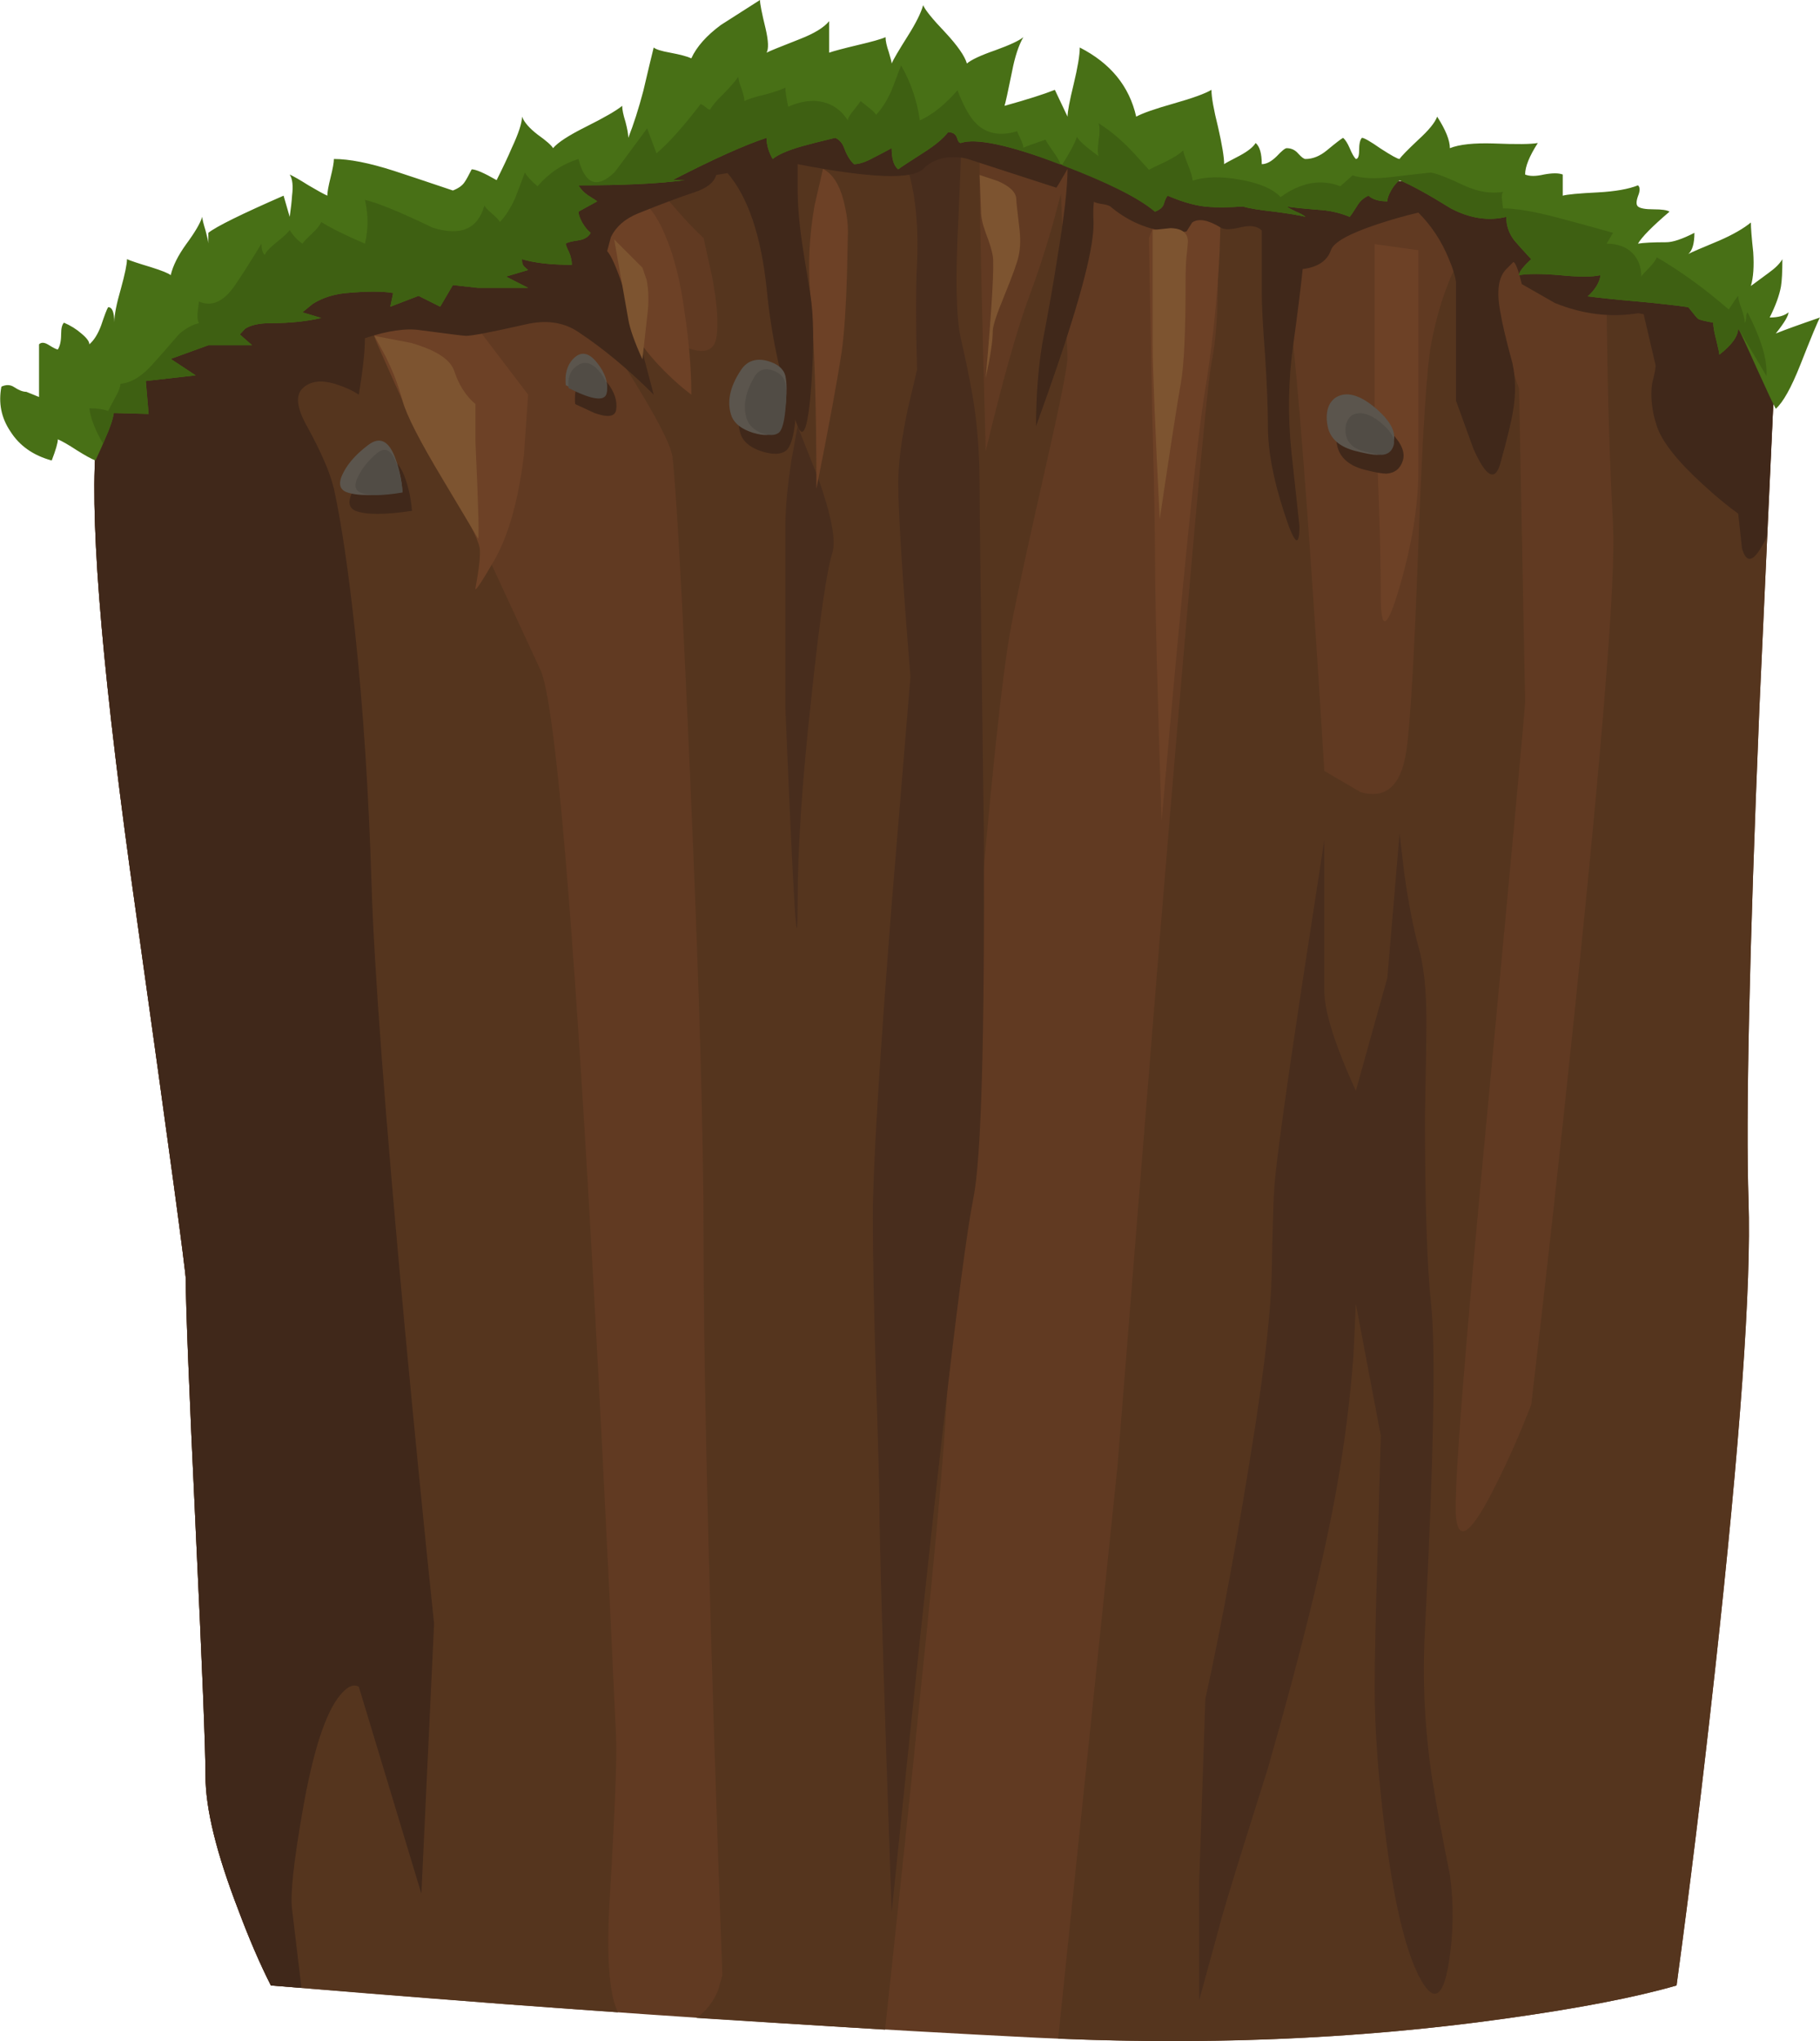 <?xml version="1.0" encoding="iso-8859-1"?>
<!-- Generator: Adobe Illustrator 15.1.0, SVG Export Plug-In . SVG Version: 6.00 Build 0)  -->
<!DOCTYPE svg PUBLIC "-//W3C//DTD SVG 1.1//EN" "http://www.w3.org/Graphics/SVG/1.1/DTD/svg11.dtd">
<svg version="1.1" id="FlashAICB" xmlns="http://www.w3.org/2000/svg" xmlns:xlink="http://www.w3.org/1999/xlink" x="0px" y="0px"
	 width="193.5px" height="216.95px" viewBox="0 0 193.5 216.95" style="enable-background:new 0 0 193.5 216.95;"
	 xml:space="preserve">
<path style="fill-rule:evenodd;clip-rule:evenodd;fill:#613A22;" d="M170.2,26c4.8,2.3,9.133,3.95,13,4.95
	c2.2,2.9,4.033,5.7,5.5,8.4l-1.65,36.05c-1.066,25.867-1.45,43.284-1.149,52.25c0.3,8.967-0.884,25.566-3.551,49.8
	c-1.333,12.1-2.699,23.3-4.1,33.6c-4.4,1.267-10.533,2.45-18.4,3.55c-15.767,2.2-32.333,2.867-49.699,2
	c-17.367-0.866-36.134-2.05-56.3-3.55l-25.05-2c-1.167-2.3-2.316-4.967-3.45-8c-2.333-6.033-3.5-10.783-3.5-14.25
	c0-2.8-0.35-11.6-1.05-26.399c-0.7-14.834-1.05-23.634-1.05-26.4c0-0.866-1.767-13.883-5.3-39.05c-3.434-24.167-4.867-40.5-4.3-49
	c0.333-2.233,0.983-4.65,1.95-7.25c1.9-5.167,4.45-8.633,7.65-10.4c4.7-2.533,8.383-4.333,11.05-5.4c3.867-1.5,7.367-2.25,10.5-2.25
	c2.2,0,4.483-0.25,6.85-0.75c2.133-0.5,4-1.117,5.6-1.85c2.7-0.233,5.417-1,8.15-2.3l2.375-1.125
	c-0.387,0.192-0.012,0.067,1.125-0.375c0.6-0.233,1.317-0.517,2.15-0.85c2.2-0.767,5.117-1.583,8.75-2.45l4.1-0.8l1.1-0.1
	c2.667-0.267,6.183-0.4,10.55-0.4c2.434,0,5.384,0.15,8.851,0.45c1.333,0.1,2.716,0.25,4.149,0.45c1.667,0.233,2.667,0.384,3,0.45
	c2.566,0.434,8.95,1.767,19.15,4c4.233,0.934,9.3,1.583,15.2,1.95c3.399,0.2,8.5,0.4,15.3,0.6C165.1,23.417,169.267,25.567,170.2,26
	z"/>
<g>
	<path style="fill-rule:evenodd;clip-rule:evenodd;fill:#55351E;" d="M183.2,30.9c2.2,2.934,4.033,5.75,5.5,8.45l-1.65,36.05
		c-1.066,25.867-1.45,43.284-1.149,52.25c0.3,8.967-0.884,25.566-3.551,49.8c-1.333,12.1-2.699,23.3-4.1,33.6
		c-4.233,1.233-10.15,2.384-17.75,3.45c-15.2,2.167-31.2,2.9-48,2.2l6.3-60.75c1.467-18.434,2.967-37.15,4.5-56.15
		c3.134-38,4.967-58.4,5.5-61.2c0.467-2.2,0.7-5.417,0.7-9.65c0-3.767,0.217-6.317,0.65-7.65c0.399-1.133,1.399-2.216,3-3.25
		c1.866,0.267,3.649,0.467,5.35,0.6c-1.367,5.567-1.7,11.55-1,17.95c0.866,8.467,1.967,23.583,3.3,45.35l3.851,2.25
		c2.666,0.767,4.283-0.65,4.85-4.25c0.434-2.8,0.866-10.184,1.3-22.15c0.434-11.633,0.884-18.7,1.351-21.2
		c0.566-3.033,1.399-5.717,2.5-8.05l1.5-2.6l5.35,15.35l0.65,33.3c0,0.533-1.301,14.65-3.9,42.35
		c-2.566,26.967-3.717,41.75-3.45,44.35c0.3,2.767,1.717,1.601,4.25-3.5c1.3-2.566,2.55-5.399,3.75-8.5
		c1.566-13.333,3.101-27.217,4.601-41.65c3-28.9,4.366-46.133,4.1-51.7c-0.3-5.567-0.5-11.233-0.6-17l-0.101-7l1.2-5.1
		C176.167,28.75,179.9,30.1,183.2,30.9z"/>
	<path style="fill-rule:evenodd;clip-rule:evenodd;fill:#55351E;" d="M111.9,23.95l0.899-3.35l0.7,17.35
		c0,0.966-0.75,4.75-2.25,11.35c-1.9,8.367-3.15,14.134-3.75,17.3c-0.967,5.133-2.25,17.367-3.85,36.7
		c-1.534,18.601-2.483,32.817-2.851,42.65c-0.2,5.866-1.167,17.066-2.899,33.6c-0.9,8.934-2.167,21-3.8,36.2
		c-1.6-0.1-8.284-0.517-20.05-1.25c1.034-0.733,1.8-1.717,2.3-2.95l0.45-1.6c-1.333-36.434-2-62.65-2-78.65
		c0-10.733-0.466-26.767-1.4-48.1c-0.833-19.2-1.467-30.733-1.9-34.6c-0.167-1.533-2.483-5.733-6.95-12.6
		c-4.566-6.967-7.15-12.45-7.75-16.45c1.1-0.3,1.867-0.533,2.3-0.7c1,2.767,2.017,4.917,3.05,6.45c2.667,4,5.333,7.333,8,10
		l2.75,1.6c1.9,0.767,2.983,0.45,3.25-0.95c0.267-1.4,0.117-3.6-0.45-6.6l-0.9-4.05c-0.9-0.833-1.883-1.866-2.95-3.1
		c-2.167-2.434-3.7-4.667-4.6-6.7l0.3-0.1c2.2-0.767,5.117-1.583,8.75-2.45l4.1-0.8l1.1-0.1c2.667-0.267,6.183-0.4,10.55-0.4
		c2.434,0,5.384,0.15,8.851,0.45l3.25,0.35v6.15c0,3.566,0.216,13.35,0.649,29.35c1.8-7.534,3.367-13.083,4.7-16.65
		C110.333,29.067,111.133,26.617,111.9,23.95z"/>
	<path style="fill-rule:evenodd;clip-rule:evenodd;fill:#55351E;" d="M10.15,47.95c0.333-2.233,0.983-4.65,1.95-7.25
		c1.9-5.167,4.45-8.633,7.65-10.4c4.7-2.533,8.383-4.333,11.05-5.4c3.867-1.5,7.367-2.25,10.5-2.25c1.367,0,2.583-0.066,3.65-0.2
		c-1.867,4.733-2.8,8.783-2.8,12.15c0,2.167,2.133,7.95,6.4,17.35c2.3,5,5.284,11.45,8.95,19.35c1.4,3.367,3.066,21.583,5,54.65
		c1,17.133,2,36.684,3,58.649c0.1,2.233-0.117,7.817-0.65,16.75c-0.4,6.434-0.117,10.617,0.85,12.551c-9-0.634-17.85-1.301-26.55-2
		L28.8,211.05c-1.167-2.3-2.316-4.967-3.45-8c-2.333-6.033-3.5-10.783-3.5-14.25c0-2.8-0.35-11.6-1.05-26.399
		c-0.7-14.834-1.05-23.634-1.05-26.4c0-0.866-1.767-13.883-5.3-39.05C11.017,72.783,9.583,56.45,10.15,47.95z"/>
</g>
<path style="fill-rule:evenodd;clip-rule:evenodd;fill:#482D1D;" d="M92.65,11.65c1.833,0.034,4.583,0.184,8.25,0.45l1.3,0.1
	c0.1,0.733,0,4.383-0.3,10.95c-0.334,6.333-0.25,10.6,0.25,12.8c0.767,3.367,1.267,5.95,1.5,7.75c0.333,2.4,0.5,5.15,0.5,8.25
	c0,2.233,0.149,14.383,0.449,36.45c0.101,21.767-0.267,34.734-1.1,38.9c-1.333,6.667-4.233,32-8.7,76
	c-0.867-24.899-1.3-39.35-1.3-43.35c0-1.5-0.117-5.851-0.35-13.05c-0.233-7.233-0.35-13.101-0.35-17.601c0-5,0.667-16.05,2-33.15
	l2-24.2c-0.867-10.667-1.3-17.55-1.3-20.65c0-1.966,0.333-4.55,1-7.75l1-4.25c-0.134-4.9-0.134-8.683,0-11.35
	c0.2-4.567-0.283-8.35-1.45-11.35C95.217,14.467,94.083,12.817,92.65,11.65z"/>
<path style="fill-rule:evenodd;clip-rule:evenodd;fill:#482D1D;" d="M84.8,45.3l2.2,5.55c1.4,3.967,1.9,6.6,1.5,7.9
	c-0.6,1.9-1.333,6.917-2.2,15.05c-1,9-1.5,16.384-1.5,22.15c0,7.133-0.433,0.25-1.3-20.65V55.95c0-1.934,0.217-4.284,0.65-7.05
	L84.8,45.3z"/>
<path style="fill-rule:evenodd;clip-rule:evenodd;fill:#482D1D;" d="M149.3,92.85c0.467,3.233,0.967,5.816,1.5,7.75
	c0.566,1.966,0.851,4.55,0.851,7.75c0,1.966-0.051,5.383-0.15,10.25c0,9.334,0.217,16,0.65,20c0.5,4.7,0.283,16.268-0.65,34.7
	c-0.3,5.233-0.033,10.567,0.8,16c0.467,2.867,1.083,6.2,1.851,10c0.433,3.134,0.383,6.317-0.15,9.55c-0.634,3.7-1.7,4.067-3.2,1.101
	c-1.467-2.967-2.649-8.066-3.55-15.3c-0.733-5.801-1.1-10.917-1.1-15.351c0-2.8,0.116-8.083,0.35-15.85l0.3-10.851l-2.649-14
	l-0.25,5.4c-0.334,4.566-0.917,9.217-1.75,13.95c-1.334,7.566-3.784,17.566-7.351,30L132.4,195.6c-1.667,5.334-2.634,8.567-2.9,9.7
	l-2,7.3V199.95l0.65-19.351c1.767-8,3.55-17.767,5.35-29.3c1.033-6.8,1.6-12.017,1.7-15.649c0.1-5.301,0.2-8.533,0.3-9.7
	c0.267-3.033,1.233-10.05,2.9-21.05l2.399-15.6v16c0,2.2,1.117,5.75,3.351,10.65l3.35-12l1.3-15.35L149.3,92.85z"/>
<path style="fill-rule:evenodd;clip-rule:evenodd;fill:#6D4126;" d="M124.8,18.6c0.434-0.633,0.934-1.233,1.5-1.8l2.75,0.55
	c0.7,1.933,0.867,5.767,0.5,11.5c-0.3,4.467-0.767,8.617-1.399,12.45c-0.9,5.333-2.45,20.667-4.65,46
	c-0.467-14.233-0.7-23.566-0.7-28c0-2.8-0.1-7.966-0.3-15.5l-0.35-18.5L124.8,18.6z"/>
<path style="fill-rule:evenodd;clip-rule:evenodd;fill:#6D4126;" d="M146.15,43.95v-18l4.649,0.65v23.35
	c0,3.733-0.667,7.883-2,12.45c-1.333,4.534-2,4.833-2,0.9c0-3.333-0.1-7.55-0.3-12.65L146.15,43.95z"/>
<path style="fill-rule:evenodd;clip-rule:evenodd;fill:#6D4126;" d="M89.8,21.8c0.233,1,0.35,1.934,0.35,2.8l-0.1,4.6
	c-0.1,3.433-0.283,6.133-0.55,8.1c-0.467,3.1-1.367,7.983-2.7,14.65c0-8.867-0.216-15.75-0.65-20.65
	c-0.267-3.066-0.117-6.216,0.45-9.45l0.9-3.9C88.6,18.517,89.367,19.8,89.8,21.8z"/>
<path style="fill-rule:evenodd;clip-rule:evenodd;fill:#6D4126;" d="M70.8,25.2c0.9,2.133,1.567,4.833,2,8.1
	c0.467,3.1,0.7,5.983,0.7,8.65c-0.9-0.667-1.85-1.5-2.85-2.5c-2-2-3.283-3.833-3.85-5.5c-0.533-1.667-1.7-4.167-3.5-7.5l-2.5-4.5
	l1.95-0.65c1.433-0.466,2.566-0.7,3.4-0.7C68.017,20.6,69.566,22.133,70.8,25.2z"/>
<path style="fill-rule:evenodd;clip-rule:evenodd;fill:#6D4126;" d="M40.15,36.65c-0.7-1.6-0.917-2.95-0.65-4.05s1.35-2.2,3.25-3.3
	c0.933-0.566,1.85-1.017,2.75-1.35l10.65,14L55.7,48.4c-0.6,4.867-1.667,8.617-3.2,11.25c-1.4,2.4-2.05,3.35-1.95,2.85
	c0.4-2.133,0.55-3.55,0.45-4.25c-0.2-1.033-1.383-3.35-3.55-6.95c-2.434-4.033-3.983-6.933-4.65-8.7
	C41.467,39.633,40.583,37.65,40.15,36.65z"/>
<path style="fill-rule:evenodd;clip-rule:evenodd;fill:#40281A;" d="M174.15,33.3c-2.967,0.467-5.917,0.1-8.851-1.1l-3.5-2
	c-0.366-1.5-0.667-2.284-0.899-2.35l-0.75,0.75c-0.834,0.833-1.051,2.333-0.65,4.5c0.2,1.233,0.633,3.066,1.3,5.5
	c0.333,1.533,0.367,3.15,0.101,4.85c-0.167,1.167-0.634,3.117-1.4,5.85c-0.566,1.934-1.517,1.4-2.85-1.6l-1.851-5.1V29.95
	c-0.1-0.667-0.35-1.467-0.75-2.4c-0.767-1.9-1.85-3.55-3.25-4.95c-1.434,0.333-2.899,0.75-4.399,1.25c-3,1-4.634,1.917-4.9,2.75
	c-0.4,1.133-1.4,1.8-3,2c-0.233,2.2-0.566,4.867-1,8c-0.533,3.733-0.6,7.55-0.2,11.45c0.566,5.167,0.851,7.8,0.851,7.9
	c0,2.4-0.551,1.883-1.65-1.55c-1.134-3.466-1.7-6.5-1.7-9.1c0-1.9-0.1-4.4-0.3-7.5c-0.233-3.1-0.35-5.267-0.35-6.5v-6.8
	c-0.467-0.467-1.2-0.583-2.2-0.35c-1.067,0.267-1.783,0.284-2.15,0.05c-1.366-0.833-2.383-1.017-3.05-0.55l-0.6,0.95
	c-0.667,0.133-1.518,0.117-2.551-0.05c-2.033-0.333-3.883-1.2-5.55-2.6c-0.133-0.1-0.399-0.184-0.8-0.25
	c-0.467-0.067-0.783-0.15-0.95-0.25c-0.066,0.6-0.083,1.216-0.05,1.85c0.033,0.6,0,1.267-0.1,2c-0.434,3.534-2.434,10.2-6,20
	c0-3.133,0.216-6.033,0.649-8.7c0.7-3.667,1.233-6.7,1.601-9.1c0.732-4.4,1.1-7.583,1.1-9.55c-0.8,1.4-1.2,2.066-1.2,2l-9.25-3
	c-0.467-0.167-1.033-0.25-1.7-0.25c-1.3,0-2.366,0.417-3.199,1.25c-1.167,1.167-5.617,1-13.351-0.5v2.5c0,1.733,0.15,3.633,0.45,5.7
	c0,0.1,0.3,1.983,0.9,5.65c0.367,2.233,0.4,5.483,0.1,9.75c-0.333,4.367-0.817,5.784-1.45,4.25c-1.667-4.3-2.767-9.2-3.3-14.7
	c-0.6-5.6-1.983-9.667-4.15-12.2l-1.2,0.2c-0.233,0.8-1.017,1.417-2.35,1.85c-1.433,0.466-3.433,1.216-6,2.25
	c-1.367,0.566-2.316,1.4-2.85,2.5l-0.4,1.5c0.9,0.9,2.55,5.983,4.95,15.25c-2.667-2.667-5.333-4.883-8-6.65
	c-1.567-1.066-3.467-1.333-5.7-0.8c-3.533,0.8-5.617,1.2-6.25,1.2c-0.233,0-1.85-0.2-4.85-0.6c-1.534-0.233-3.5,0.05-5.9,0.85
	c0,1.333-0.216,3.333-0.65,6c-0.667-0.434-1.417-0.784-2.25-1.05c-1.667-0.566-2.917-0.433-3.75,0.4
	c-0.733,0.733-0.6,2.017,0.4,3.85c1.567,2.833,2.55,5.1,2.95,6.8c0.8,3.667,1.55,8.75,2.25,15.25
	c0.867,8.167,1.45,17.083,1.75,26.75c0.267,8.9,1.45,24.684,3.55,47.35c1.067,11.334,2.1,21.767,3.1,31.3l-1.35,28.7l-6.65-22
	c-0.566-0.333-1.233-0.033-2,0.9c-1.566,1.899-2.9,6.033-4,12.399c-0.933,5.334-1.3,8.784-1.1,10.351
	c0.133,1.133,0.467,3.917,1,8.35l-3.25-0.25c-1.167-2.3-2.316-4.967-3.45-8c-2.333-6.033-3.5-10.783-3.5-14.25
	c0-2.8-0.35-11.6-1.05-26.399c-0.7-14.834-1.05-23.634-1.05-26.4c0-0.866-1.767-13.883-5.3-39.05c-3.434-24.167-4.867-40.5-4.3-49
	c0.333-2.233,0.983-4.65,1.95-7.25c1.9-5.167,4.45-8.633,7.65-10.4c4.7-2.533,8.383-4.333,11.05-5.4c3.867-1.5,7.367-2.25,10.5-2.25
	c2.434,0,4.817-0.283,7.15-0.85l2.8-1.65c3.7,0.067,7.25-0.733,10.65-2.4l2.375-1.125c-0.387,0.192-0.012,0.067,1.125-0.375
	c0.6-0.233,1.317-0.517,2.15-0.85c2.2-0.767,5.117-1.583,8.75-2.45l4.1-0.8l1.1-0.1c2.667-0.267,6.183-0.4,10.55-0.4
	c2.434,0,5.384,0.15,8.851,0.45c1.333,0.1,2.716,0.25,4.149,0.45c1.667,0.233,2.667,0.384,3,0.45c2.566,0.434,8.95,1.767,19.15,4
	c4.233,0.934,9.3,1.583,15.2,1.95c3.399,0.2,8.5,0.4,15.3,0.6c7.399,3.867,11.566,6.017,12.5,6.45c4.8,2.3,9.133,3.95,13,4.95
	c2.2,2.9,4.033,5.7,5.5,8.4l-0.851,17.7c-1.267,2.667-2.149,3.067-2.649,1.2l-0.4-3.65c-1.2-0.867-2.467-1.917-3.8-3.15
	c-2.667-2.434-4.283-4.483-4.85-6.15c-0.534-1.633-0.7-3.15-0.5-4.55c0.3-1.133,0.416-1.8,0.35-2l-1.25-5.35
	C174.417,33.333,174.217,33.3,174.15,33.3z"/>
<path style="fill-rule:evenodd;clip-rule:evenodd;fill:#487016;" d="M186.15,23.65c0,0.567,0.083,1.617,0.25,3.15
	c0.1,1.5,0.017,2.7-0.25,3.6c0.133-0.1,0.767-0.566,1.899-1.4c0.7-0.5,1.184-0.983,1.45-1.45c0,1.333-0.05,2.3-0.15,2.9
	c-0.166,0.933-0.566,2.033-1.199,3.3c0.899,0,1.566-0.183,2-0.55c0,0.367-0.45,1.117-1.351,2.25c0.9-0.367,2.467-0.934,4.7-1.7
	c-0.233,0.4-0.934,2.083-2.1,5.05c-0.967,2.434-1.834,3.983-2.601,4.65c-0.2-0.333-0.866-1.75-2-4.25c-1.1-2.467-1.767-3.9-2-4.3
	c0,0.833-0.667,1.767-2,2.8c0-0.133-0.1-0.617-0.3-1.45c-0.233-0.867-0.35-1.517-0.35-1.95c-0.9-0.167-1.434-0.3-1.601-0.4
	c-0.1-0.066-0.45-0.483-1.05-1.25c-1.4-0.2-3.184-0.4-5.35-0.6c-2.301-0.2-4.084-0.383-5.351-0.55c0.333-0.267,0.65-0.633,0.95-1.1
	c0.267-0.466,0.4-0.85,0.4-1.15c-0.867,0.2-2.301,0.2-4.301,0c-2-0.167-3.449-0.167-4.35,0c0-0.333,0.434-0.9,1.3-1.7
	c-0.866-0.933-1.467-1.6-1.8-2c-0.566-0.733-0.85-1.566-0.85-2.5c-1.9,0.467-3.867,0.167-5.9-0.9c-2.3-1.433-4.117-2.433-5.45-3
	c-0.333,0.267-0.633,0.633-0.899,1.1c-0.268,0.467-0.4,0.85-0.4,1.15c-0.9,0-1.566-0.2-2-0.6c-0.533,0.233-0.95,0.617-1.25,1.15
	c-0.4,0.633-0.65,1-0.75,1.1c-1.033-0.433-2.15-0.683-3.35-0.75c-1.667-0.133-2.784-0.25-3.351-0.35c0.233,0.167,0.566,0.35,1,0.55
	c0.434,0.167,0.767,0.35,1,0.55c-0.667-0.167-1.767-0.35-3.3-0.55c-1.566-0.167-2.684-0.35-3.35-0.55c-1.534,0.1-2.7,0.117-3.5,0.05
	c-1.301-0.066-2.801-0.467-4.5-1.2c-0.134,0.134-0.268,0.417-0.4,0.85c-0.1,0.367-0.417,0.65-0.95,0.85
	c-1.8-1.533-5.233-3.25-10.3-5.15c-5.333-1.967-8.783-2.684-10.35-2.15c-0.167,0-0.301-0.184-0.4-0.55c-0.134-0.4-0.45-0.6-0.95-0.6
	c-0.5,0.667-1.383,1.4-2.649,2.2c-1.567,1-2.45,1.583-2.65,1.75c-0.467-0.367-0.7-1.117-0.7-2.25c-0.867,0.467-1.533,0.817-2,1.05
	c-0.8,0.434-1.466,0.65-2,0.65c-0.4-0.367-0.733-0.9-1-1.6c-0.2-0.6-0.533-1-1-1.2c-1.533,0.367-2.716,0.667-3.55,0.9
	c-1.5,0.434-2.533,0.884-3.1,1.35c-0.433-0.767-0.65-1.517-0.65-2.25c-2.333,0.767-5.667,2.267-10,4.5h1.3
	c-2.667,0.367-6.433,0.55-11.3,0.55c0.267,0.433,0.6,0.783,1,1.05c0.633,0.4,0.967,0.617,1,0.65l-2,1.1c0,0.267,0.133,0.65,0.4,1.15
	c0.267,0.467,0.567,0.833,0.9,1.1c-0.233,0.434-0.667,0.7-1.3,0.8c-0.733,0.1-1.184,0.217-1.35,0.35c0,0.133,0.117,0.434,0.35,0.9
	c0.2,0.467,0.3,0.917,0.3,1.35c-2.2,0-3.966-0.2-5.3-0.6c0,0.3,0.033,0.5,0.1,0.6c0.033,0.1,0.216,0.284,0.55,0.55l-2.35,0.7
	l2.35,1.2H50.8l-2.65-0.3l-1.35,2.3l-2.3-1.15l-3,1.15l0.3-1.45c-1.1-0.2-2.767-0.2-5,0c-1.367,0.133-2.55,0.517-3.55,1.15l-1.1,0.9
	l2,0.6c-1.566,0.367-3.35,0.55-5.35,0.55c-1.233,0-2.15,0.2-2.75,0.6l-0.55,0.6l1.3,1.15h-4.65l-4,1.45l2.65,1.75l-5.3,0.6l0.3,3.5
	l-3.7-0.1c-0.1,0.667-0.383,1.517-0.85,2.55c-0.233,0.6-0.6,1.433-1.1,2.5c-0.433-0.167-1.1-0.534-2-1.1
	c-0.867-0.567-1.533-0.95-2-1.15c0,0.367-0.217,1.117-0.65,2.25c-1.967-0.534-3.434-1.567-4.4-3.1
	c-0.967-1.434-1.284-3.017-0.95-4.75c0.5-0.233,0.95-0.217,1.35,0.05c0.5,0.333,0.933,0.5,1.3,0.5l1.35,0.55v-5.6
	c0.233-0.233,0.567-0.217,1,0.05c0.533,0.333,0.867,0.5,1,0.5c0.233-0.367,0.35-0.917,0.35-1.65c0-0.6,0.1-1,0.3-1.2
	c0.7,0.3,1.317,0.684,1.85,1.15C9.217,35.917,9.5,36.3,9.5,36.6c0.5-0.434,0.917-1.1,1.25-2c0.367-1.1,0.617-1.75,0.75-1.95
	c0.427,0,0.643,0.534,0.65,1.6c0.01-0.8,0.243-1.983,0.7-3.55c0.433-1.567,0.65-2.617,0.65-3.15c0.367,0.167,1.217,0.45,2.55,0.85
	c1.167,0.367,1.867,0.65,2.1,0.85c0.233-1,0.783-2.1,1.65-3.3c0.934-1.267,1.5-2.233,1.7-2.9c0,0.2,0.117,0.684,0.35,1.45
	c0.194,0.712,0.294,1.17,0.3,1.375V24.75c0.833-0.667,3.5-1.983,8-3.95l0.65,2.25c0.133-0.933,0.217-1.683,0.25-2.25
	c0.133-1.033,0.05-1.783-0.25-2.25c0.434,0.2,1.1,0.583,2,1.15c0.9,0.533,1.567,0.9,2,1.1c0-0.366,0.117-1.017,0.35-1.95
	c0.233-0.934,0.35-1.583,0.35-1.95c1.633,0,3.75,0.417,6.35,1.25c1.433,0.467,3.533,1.167,6.3,2.1c0.6-0.233,1.017-0.533,1.25-0.9
	c0.167-0.233,0.417-0.684,0.75-1.35c0.434,0,1.317,0.383,2.65,1.15c0.7-1.4,1.233-2.533,1.6-3.4c0.733-1.566,1.1-2.683,1.1-3.35
	c0.233,0.6,0.783,1.233,1.65,1.9c0.934,0.667,1.483,1.15,1.65,1.45c0.5-0.6,1.65-1.35,3.45-2.25c2-1,3.3-1.75,3.9-2.25
	c0,0.4,0.117,0.967,0.35,1.7c0.2,0.767,0.3,1.333,0.3,1.7c0.567-1.433,1.1-3.1,1.6-5c0.5-2.133,0.867-3.667,1.1-4.6
	c0.233,0.2,0.816,0.384,1.75,0.55c1.066,0.2,1.816,0.4,2.25,0.6c0.566-1.233,1.617-2.417,3.15-3.55L80.8,0c0,0.4,0.2,1.417,0.6,3.05
	c0.3,1.3,0.333,2.15,0.1,2.55c0.233-0.133,1.417-0.617,3.55-1.45c1.534-0.6,2.567-1.233,3.1-1.9V5.6c0.467-0.167,1.467-0.434,3-0.8
	c1.567-0.366,2.567-0.65,3-0.85c0,0.4,0.117,0.933,0.35,1.6c0.2,0.667,0.3,1.067,0.3,1.2c0.167-0.4,0.733-1.367,1.7-2.9
	c0.866-1.367,1.417-2.467,1.65-3.3c0.199,0.5,0.982,1.467,2.35,2.9c1.3,1.4,2.066,2.5,2.3,3.3c0.467-0.4,1.467-0.867,3-1.4
	c1.566-0.567,2.566-1.033,3-1.4c-0.5,0.867-0.899,2.083-1.2,3.65c-0.433,2.133-0.699,3.35-0.8,3.65c2.4-0.667,4.184-1.233,5.351-1.7
	l1.35,2.85c0-0.533,0.217-1.683,0.65-3.45c0.433-1.8,0.649-3.1,0.649-3.9c3.267,1.667,5.267,4.117,6,7.35c0.667-0.367,2-0.833,4-1.4
	c2-0.566,3.333-1.05,4-1.45c0,0.767,0.233,2.083,0.7,3.95c0.434,1.9,0.65,3.217,0.65,3.95c0.066-0.067,0.616-0.367,1.649-0.9
	c0.867-0.466,1.434-0.917,1.7-1.35c0.434,0.367,0.65,1.117,0.65,2.25c0.5,0,1.033-0.284,1.6-0.85c0.533-0.567,0.883-0.85,1.05-0.85
	c0.5,0,0.917,0.2,1.25,0.6c0.333,0.367,0.583,0.55,0.75,0.55c0.767,0,1.517-0.3,2.25-0.9c0.967-0.8,1.55-1.25,1.75-1.35
	c0.233,0.2,0.467,0.567,0.7,1.1c0.233,0.567,0.45,0.95,0.65,1.15c0.232,0,0.35-0.3,0.35-0.9c0-0.7,0.1-1.15,0.3-1.35
	c0.233,0,0.9,0.383,2,1.15c1.134,0.733,1.8,1.1,2,1.1c0.167-0.267,0.833-0.95,2-2.05c1.101-1,1.767-1.817,2-2.45
	c0.9,1.4,1.351,2.517,1.351,3.35c1-0.4,2.55-0.566,4.649-0.5c2.434,0.1,4,0.083,4.7-0.05c-0.9,1.4-1.35,2.517-1.35,3.35
	c0.466,0.2,1.133,0.2,2,0c0.899-0.167,1.566-0.167,2,0v2.25c0.466-0.133,1.716-0.25,3.75-0.35c1.833-0.1,3.25-0.35,4.25-0.75
	c0.232,0.2,0.232,0.583,0,1.15c-0.2,0.566-0.2,0.933,0,1.1c0.232,0.2,0.783,0.3,1.649,0.3c0.9,0,1.467,0.083,1.7,0.25
	c-1.833,1.567-2.95,2.7-3.35,3.4c0.6-0.1,1.6-0.15,3-0.15c0.699,0,1.699-0.333,3-1c0,1.133-0.217,1.883-0.65,2.25
	c0.3-0.167,1.417-0.65,3.35-1.45C184.283,24.917,185.383,24.283,186.15,23.65z"/>
<g>
	<path style="fill-rule:evenodd;clip-rule:evenodd;fill:#3E6012;" d="M165.65,23.15c1.399,0.367,3.35,0.9,5.85,1.6
		c-0.233,0.4-0.467,0.783-0.7,1.15c1.167,0,2.083,0.333,2.75,1c0.634,0.633,0.95,1.467,0.95,2.5c0.066-0.133,0.333-0.433,0.8-0.9
		c0.434-0.433,0.717-0.816,0.851-1.15c2.566,1.5,5.116,3.35,7.649,5.55c0.533-0.833,0.867-1.316,1-1.45
		c0,0.267,0.117,0.716,0.351,1.35c0.232,0.634,0.35,1.15,0.35,1.55c0.1-0.167,0.15-0.383,0.15-0.65c0-0.233,0.05-0.4,0.149-0.5
		c1.467,2.867,2.134,5.117,2,6.75l-3-5.05c0,0.833-0.667,1.767-2,2.8c0-0.133-0.1-0.617-0.3-1.45c-0.233-0.867-0.35-1.517-0.35-1.95
		c-0.9-0.167-1.434-0.3-1.601-0.4c-0.1-0.066-0.45-0.483-1.05-1.25c-1.4-0.2-3.184-0.4-5.35-0.6c-2.301-0.2-4.084-0.383-5.351-0.55
		c0.333-0.267,0.65-0.633,0.95-1.1c0.267-0.466,0.4-0.85,0.4-1.15c-0.867,0.2-2.301,0.2-4.301,0c-2-0.167-3.449-0.167-4.35,0
		c0-0.333,0.434-0.9,1.3-1.7c-0.866-0.933-1.467-1.6-1.8-2c-0.566-0.733-0.85-1.566-0.85-2.5c-1.9,0.467-3.867,0.167-5.9-0.9
		c-2.3-1.433-4.117-2.433-5.45-3c-0.333,0.267-0.633,0.633-0.899,1.1c-0.268,0.467-0.4,0.85-0.4,1.15c-0.9,0-1.566-0.2-2-0.6
		c-0.533,0.233-0.95,0.617-1.25,1.15c-0.4,0.633-0.65,1-0.75,1.1c-1.033-0.433-2.15-0.683-3.35-0.75
		c-1.667-0.133-2.784-0.25-3.351-0.35c0.233,0.167,0.566,0.35,1,0.55c0.434,0.167,0.767,0.35,1,0.55
		c-0.667-0.167-1.767-0.35-3.3-0.55c-1.566-0.167-2.684-0.35-3.35-0.55c-1.534,0.1-2.7,0.117-3.5,0.05
		c-1.301-0.066-2.801-0.467-4.5-1.2c-0.134,0.134-0.268,0.417-0.4,0.85c-0.1,0.367-0.417,0.65-0.95,0.85
		c-1.7-1.433-5-3.083-9.899-4.95c0.833-1.3,1.366-2.3,1.6-3c0.2,0.4,0.967,1.083,2.3,2.05c-0.1-0.3-0.1-0.85,0-1.65
		c0.134-0.833,0.134-1.45,0-1.85c1,0.633,1.983,1.417,2.95,2.35c0.566,0.566,1.366,1.433,2.4,2.6c0.1-0.066,0.716-0.366,1.85-0.9
		c0.8-0.4,1.4-0.783,1.8-1.15c0,0.167,0.167,0.667,0.5,1.5s0.5,1.4,0.5,1.7c1.367-0.434,3.05-0.467,5.05-0.1
		c2.067,0.367,3.5,0.983,4.301,1.85c2.166-1.567,4.283-1.95,6.35-1.15l1.3-1.15c1.066,0.333,2.5,0.383,4.3,0.15
		c2.5-0.3,3.851-0.45,4.051-0.45c0.633,0.1,1.866,0.583,3.699,1.45c1.367,0.6,2.684,0.8,3.95,0.6c-0.133,0.233-0.167,0.517-0.1,0.85
		l0.1,0.9C161.2,22.15,163.15,22.483,165.65,23.15z"/>
	<path style="fill-rule:evenodd;clip-rule:evenodd;fill:#3E6012;" d="M111.15,14.85c0.1,0.2,0.383,0.633,0.85,1.3
		c0.434,0.6,0.684,1.05,0.75,1.35c-5.434-2.1-8.967-2.867-10.6-2.3c-0.167,0-0.301-0.184-0.4-0.55c-0.134-0.4-0.45-0.6-0.95-0.6
		c-0.5,0.667-1.383,1.4-2.649,2.2c-1.567,1-2.45,1.583-2.65,1.75c-0.467-0.367-0.7-1.117-0.7-2.25c-0.867,0.467-1.533,0.817-2,1.05
		c-0.8,0.434-1.466,0.65-2,0.65c-0.4-0.367-0.733-0.9-1-1.6c-0.2-0.6-0.533-1-1-1.2c-1.533,0.367-2.716,0.667-3.55,0.9
		c-1.5,0.434-2.533,0.884-3.1,1.35c-0.433-0.767-0.65-1.517-0.65-2.25c-2.333,0.767-5.667,2.267-10,4.5h1.3
		c-2.667,0.367-6.433,0.55-11.3,0.55c0.267,0.433,0.6,0.783,1,1.05c0.633,0.4,0.967,0.617,1,0.65l-2,1.1
		c0,0.267,0.133,0.65,0.4,1.15c0.267,0.467,0.567,0.833,0.9,1.1c-0.233,0.434-0.667,0.7-1.3,0.8c-0.733,0.1-1.184,0.217-1.35,0.35
		c0,0.133,0.117,0.434,0.35,0.9c0.2,0.467,0.3,0.917,0.3,1.35c-2.2,0-3.966-0.2-5.3-0.6c0,0.3,0.033,0.5,0.1,0.6
		c0.033,0.1,0.216,0.284,0.55,0.55l-2.35,0.7l2.35,1.2H50.8l-2.65-0.3l-1.35,2.3l-2.3-1.15l-3,1.15l0.3-1.45c-1.1-0.2-2.767-0.2-5,0
		c-1.367,0.133-2.55,0.517-3.55,1.15l-1.1,0.9l2,0.6c-1.566,0.367-3.35,0.55-5.35,0.55c-1.233,0-2.15,0.2-2.75,0.6l-0.55,0.6
		l1.3,1.15h-4.65l-4,1.45l2.65,1.75l-5.3,0.6l0.3,3.5l-3.7-0.1c-0.1,0.733-0.483,1.817-1.15,3.25
		c-0.833-1.433-1.317-2.683-1.45-3.75c0.867,0,1.533,0.1,2,0.3c0.066-0.167,0.316-0.65,0.75-1.45c0.367-0.633,0.55-1.117,0.55-1.45
		c1.133-0.1,2.267-0.783,3.4-2.05c0.633-0.7,1.583-1.783,2.85-3.25c0.7-0.6,1.4-0.983,2.1-1.15c-0.133-0.233-0.183-0.583-0.15-1.05
		c0.1-0.8,0.15-1.216,0.15-1.25c1.367,0.6,2.65,0.017,3.85-1.75c0.667-0.966,1.6-2.433,2.8-4.4c0,0.6,0.117,1,0.35,1.2
		c0.133-0.333,0.533-0.767,1.2-1.3c0.8-0.633,1.283-1.083,1.45-1.35c0.333,0.566,0.784,1.05,1.35,1.45c0.133-0.2,0.5-0.583,1.1-1.15
		c0.467-0.433,0.767-0.816,0.9-1.15c1.067,0.667,2.617,1.433,4.65,2.3c0.367-1.533,0.367-3.083,0-4.65
		c1.333,0.3,3.733,1.283,7.2,2.95c2.967,0.933,4.8,0.15,5.5-2.35c0.1,0.2,0.367,0.483,0.8,0.85c0.467,0.4,0.75,0.7,0.85,0.9
		c0.6-0.633,1.133-1.467,1.6-2.5c0.167-0.4,0.517-1.317,1.05-2.75c0.267,0.433,0.717,0.917,1.35,1.45c1.2-1.4,2.65-2.366,4.35-2.9
		c0.7,2.7,1.967,3.184,3.8,1.45c0.1-0.1,1.267-1.667,3.5-4.7l1,2.65c1.267-1.066,2.833-2.816,4.7-5.25c0.2,0.1,0.4,0.233,0.6,0.4
		c0.133,0.133,0.267,0.2,0.4,0.2c0.233-0.433,0.733-1.017,1.5-1.75c0.767-0.8,1.267-1.383,1.5-1.75c0,0.3,0.117,0.733,0.35,1.3
		c0.2,0.6,0.3,1.033,0.3,1.3c0.333-0.2,1.067-0.433,2.2-0.7c1.1-0.3,1.816-0.55,2.15-0.75c0,0.4,0.1,1.083,0.3,2.05
		c1.333-0.6,2.567-0.767,3.7-0.5c1.1,0.267,1.983,0.917,2.65,1.95c0-0.233,0.184-0.566,0.55-1c0.5-0.633,0.767-0.983,0.8-1.05
		c0.133,0.1,0.45,0.35,0.95,0.75c0.333,0.267,0.566,0.5,0.7,0.7c0.6-0.633,1.133-1.467,1.6-2.5c0.167-0.4,0.517-1.317,1.05-2.75
		c1.033,1.8,1.7,3.75,2,5.85c1.333-0.6,2.667-1.667,4-3.2c0.667,1.733,1.351,2.933,2.05,3.6c1.101,1.033,2.533,1.283,4.301,0.75
		c0,0.066,0.116,0.333,0.35,0.8c0.2,0.434,0.3,0.75,0.3,0.95C109.267,15.5,110.05,15.217,111.15,14.85z"/>
</g>
<path style="fill-rule:evenodd;clip-rule:evenodd;fill:#7D5430;" d="M104.8,24.75c-0.333-0.9-0.5-1.667-0.5-2.3l-0.149-3.85
	l1.949,0.65c1.301,0.567,1.95,1.217,1.95,1.95c0,0.2,0.101,1.133,0.3,2.8c0.167,1.233,0.15,2.3-0.05,3.2
	c-0.133,0.667-0.649,2.1-1.55,4.3c-0.8,1.934-1.2,3.167-1.2,3.7c0,1-0.25,2.667-0.75,5c0.667-7.667,0.917-12,0.75-13
	C105.45,26.6,105.2,25.783,104.8,24.75z"/>
<path style="fill-rule:evenodd;clip-rule:evenodd;fill:#7D5430;" d="M126.2,26.8c-0.101,0.7-0.15,1.75-0.15,3.15
	c0,5.333-0.167,8.917-0.5,10.75c-0.333,1.833-1.083,6.667-2.25,14.5c-0.5-10-0.75-16.167-0.75-18.5V24.45l1.9-0.2
	c1.233,0.033,1.85,0.517,1.85,1.45C126.3,25.733,126.267,26.1,126.2,26.8z"/>
<path style="fill-rule:evenodd;clip-rule:evenodd;fill:#7D5430;" d="M68.75,29.75c0.233,1.167,0.25,2.483,0.05,3.95l-0.5,4.5
	c-0.833-1.833-1.333-3.25-1.5-4.25l-1.5-8.5l3,3L68.75,29.75z"/>
<path style="fill-rule:evenodd;clip-rule:evenodd;fill:#7D5430;" d="M39.8,35.7l3.9,0.75c2.667,0.767,4.2,1.767,4.6,3
	c0.5,1.5,1.25,2.667,2.25,3.5v4c0.333,7.333,0.417,10.75,0.25,10.25c-1.233-2.067-2.466-4.133-3.7-6.2c-2.467-4.1-3.9-6.9-4.3-8.4
	c-0.4-1.533-1.017-3.133-1.85-4.8L39.8,35.7z"/>
<path style="fill-rule:evenodd;clip-rule:evenodd;fill:#40281A;" d="M84.5,45.2c-0.2,1.533-0.533,2.45-1,2.75
	c-0.533,0.367-1.35,0.383-2.45,0.05c-1.167-0.367-1.917-0.933-2.25-1.7c-0.566-1.5-0.233-3.167,1-5c0.633-0.933,1.55-1.25,2.75-0.95
	c1.1,0.3,1.75,0.833,1.95,1.6C84.667,42.717,84.667,43.8,84.5,45.2z"/>
<path style="fill-rule:evenodd;clip-rule:evenodd;fill:#40281A;" d="M142.3,45.1c0.3-0.633,0.8-1.017,1.5-1.15
	c1.033-0.167,2.25,0.367,3.65,1.6c1.433,1.3,2,2.434,1.7,3.4c-0.268,0.867-0.851,1.333-1.75,1.4c-0.434,0-1.184-0.133-2.25-0.4
	c-1.733-0.434-2.733-1.317-3-2.65C141.983,46.434,142.033,45.7,142.3,45.1z"/>
<path style="fill-rule:evenodd;clip-rule:evenodd;fill:#40281A;" d="M61.15,41.85c0.133-0.833,0.467-1.467,1-1.9
	c0.767-0.633,1.567-0.4,2.4,0.7c0.8,1.034,1.117,2.017,0.95,2.95c-0.133,0.7-0.9,0.8-2.3,0.3l-2.05-0.95
	C61.117,42.617,61.117,42.25,61.15,41.85z"/>
<path style="fill-rule:evenodd;clip-rule:evenodd;fill:#40281A;" d="M37.55,52.15c0.534-1,1.4-1.95,2.6-2.85
	c1.267-0.966,2.25-0.433,2.95,1.6c0.367,1.034,0.6,2.167,0.7,3.4c-2.867,0.434-4.867,0.434-6,0
	C37.033,53.967,36.95,53.25,37.55,52.15z"/>
<path style="fill-rule:evenodd;clip-rule:evenodd;fill:#5B554D;" d="M83.5,43.2c-0.2,1.533-0.533,2.45-1,2.75
	c-0.533,0.367-1.35,0.383-2.45,0.05c-1.167-0.367-1.917-0.933-2.25-1.7c-0.566-1.5-0.233-3.167,1-5c0.633-0.933,1.55-1.25,2.75-0.95
	c1.1,0.3,1.75,0.833,1.95,1.6C83.667,40.717,83.667,41.8,83.5,43.2z"/>
<path style="fill-rule:evenodd;clip-rule:evenodd;fill:#5B554D;" d="M141.3,43.1c0.3-0.633,0.8-1.017,1.5-1.15
	c1.033-0.167,2.25,0.367,3.65,1.6c1.433,1.3,2,2.434,1.7,3.4c-0.268,0.867-0.851,1.333-1.75,1.4c-0.434,0-1.184-0.133-2.25-0.4
	c-1.733-0.434-2.733-1.317-3-2.65C140.983,44.434,141.033,43.7,141.3,43.1z"/>
<path style="fill-rule:evenodd;clip-rule:evenodd;fill:#5B554D;" d="M60.15,39.85c0.133-0.833,0.467-1.467,1-1.9
	c0.767-0.633,1.567-0.4,2.4,0.7c0.8,1.034,1.117,2.017,0.95,2.95c-0.133,0.7-0.9,0.8-2.3,0.3l-2.05-0.95
	C60.117,40.617,60.117,40.25,60.15,39.85z"/>
<path style="fill-rule:evenodd;clip-rule:evenodd;fill:#5B554D;" d="M36.55,50.15c0.534-1,1.4-1.95,2.6-2.85
	c1.267-0.966,2.25-0.433,2.95,1.6c0.367,1.034,0.6,2.167,0.7,3.4c-2.867,0.434-4.867,0.434-6,0
	C36.033,51.967,35.95,51.25,36.55,50.15z"/>
<path style="fill-rule:evenodd;clip-rule:evenodd;fill:#514C45;" d="M83.5,43.6c-0.133,1.333-0.367,2.133-0.7,2.4
	c-0.4,0.3-1,0.317-1.8,0.05c-0.833-0.333-1.367-0.833-1.6-1.5c-0.433-1.3-0.183-2.767,0.75-4.4c0.434-0.8,1.083-1.066,1.95-0.8
	c0.8,0.267,1.267,0.733,1.4,1.4C83.633,41.383,83.633,42.333,83.5,43.6z"/>
<path style="fill-rule:evenodd;clip-rule:evenodd;fill:#514C45;" d="M143.25,44.75c0.2-0.467,0.55-0.733,1.05-0.8
	c0.767-0.133,1.65,0.233,2.65,1.1c1.033,0.9,1.433,1.684,1.2,2.35c-0.2,0.6-0.617,0.917-1.25,0.95c-0.301,0-0.834-0.1-1.601-0.3
	c-1.267-0.267-2-0.866-2.2-1.8C143,45.65,143.05,45.15,143.25,44.75z"/>
<path style="fill-rule:evenodd;clip-rule:evenodd;fill:#514C45;" d="M60.45,40.35c0.1-0.667,0.417-1.167,0.95-1.5
	c0.733-0.5,1.483-0.317,2.25,0.55c0.733,0.833,1.017,1.633,0.85,2.4c-0.2,0.9-1.55,0.717-4.05-0.55
	C60.417,40.983,60.417,40.684,60.45,40.35z"/>
<path style="fill-rule:evenodd;clip-rule:evenodd;fill:#514C45;" d="M38.1,50.6c0.433-0.867,1.083-1.667,1.95-2.4
	c0.934-0.8,1.667-0.35,2.2,1.35c0.3,0.867,0.483,1.8,0.55,2.8c-2.167,0.367-3.667,0.367-4.5,0C37.7,52.083,37.633,51.5,38.1,50.6z"
	/>
</svg>
